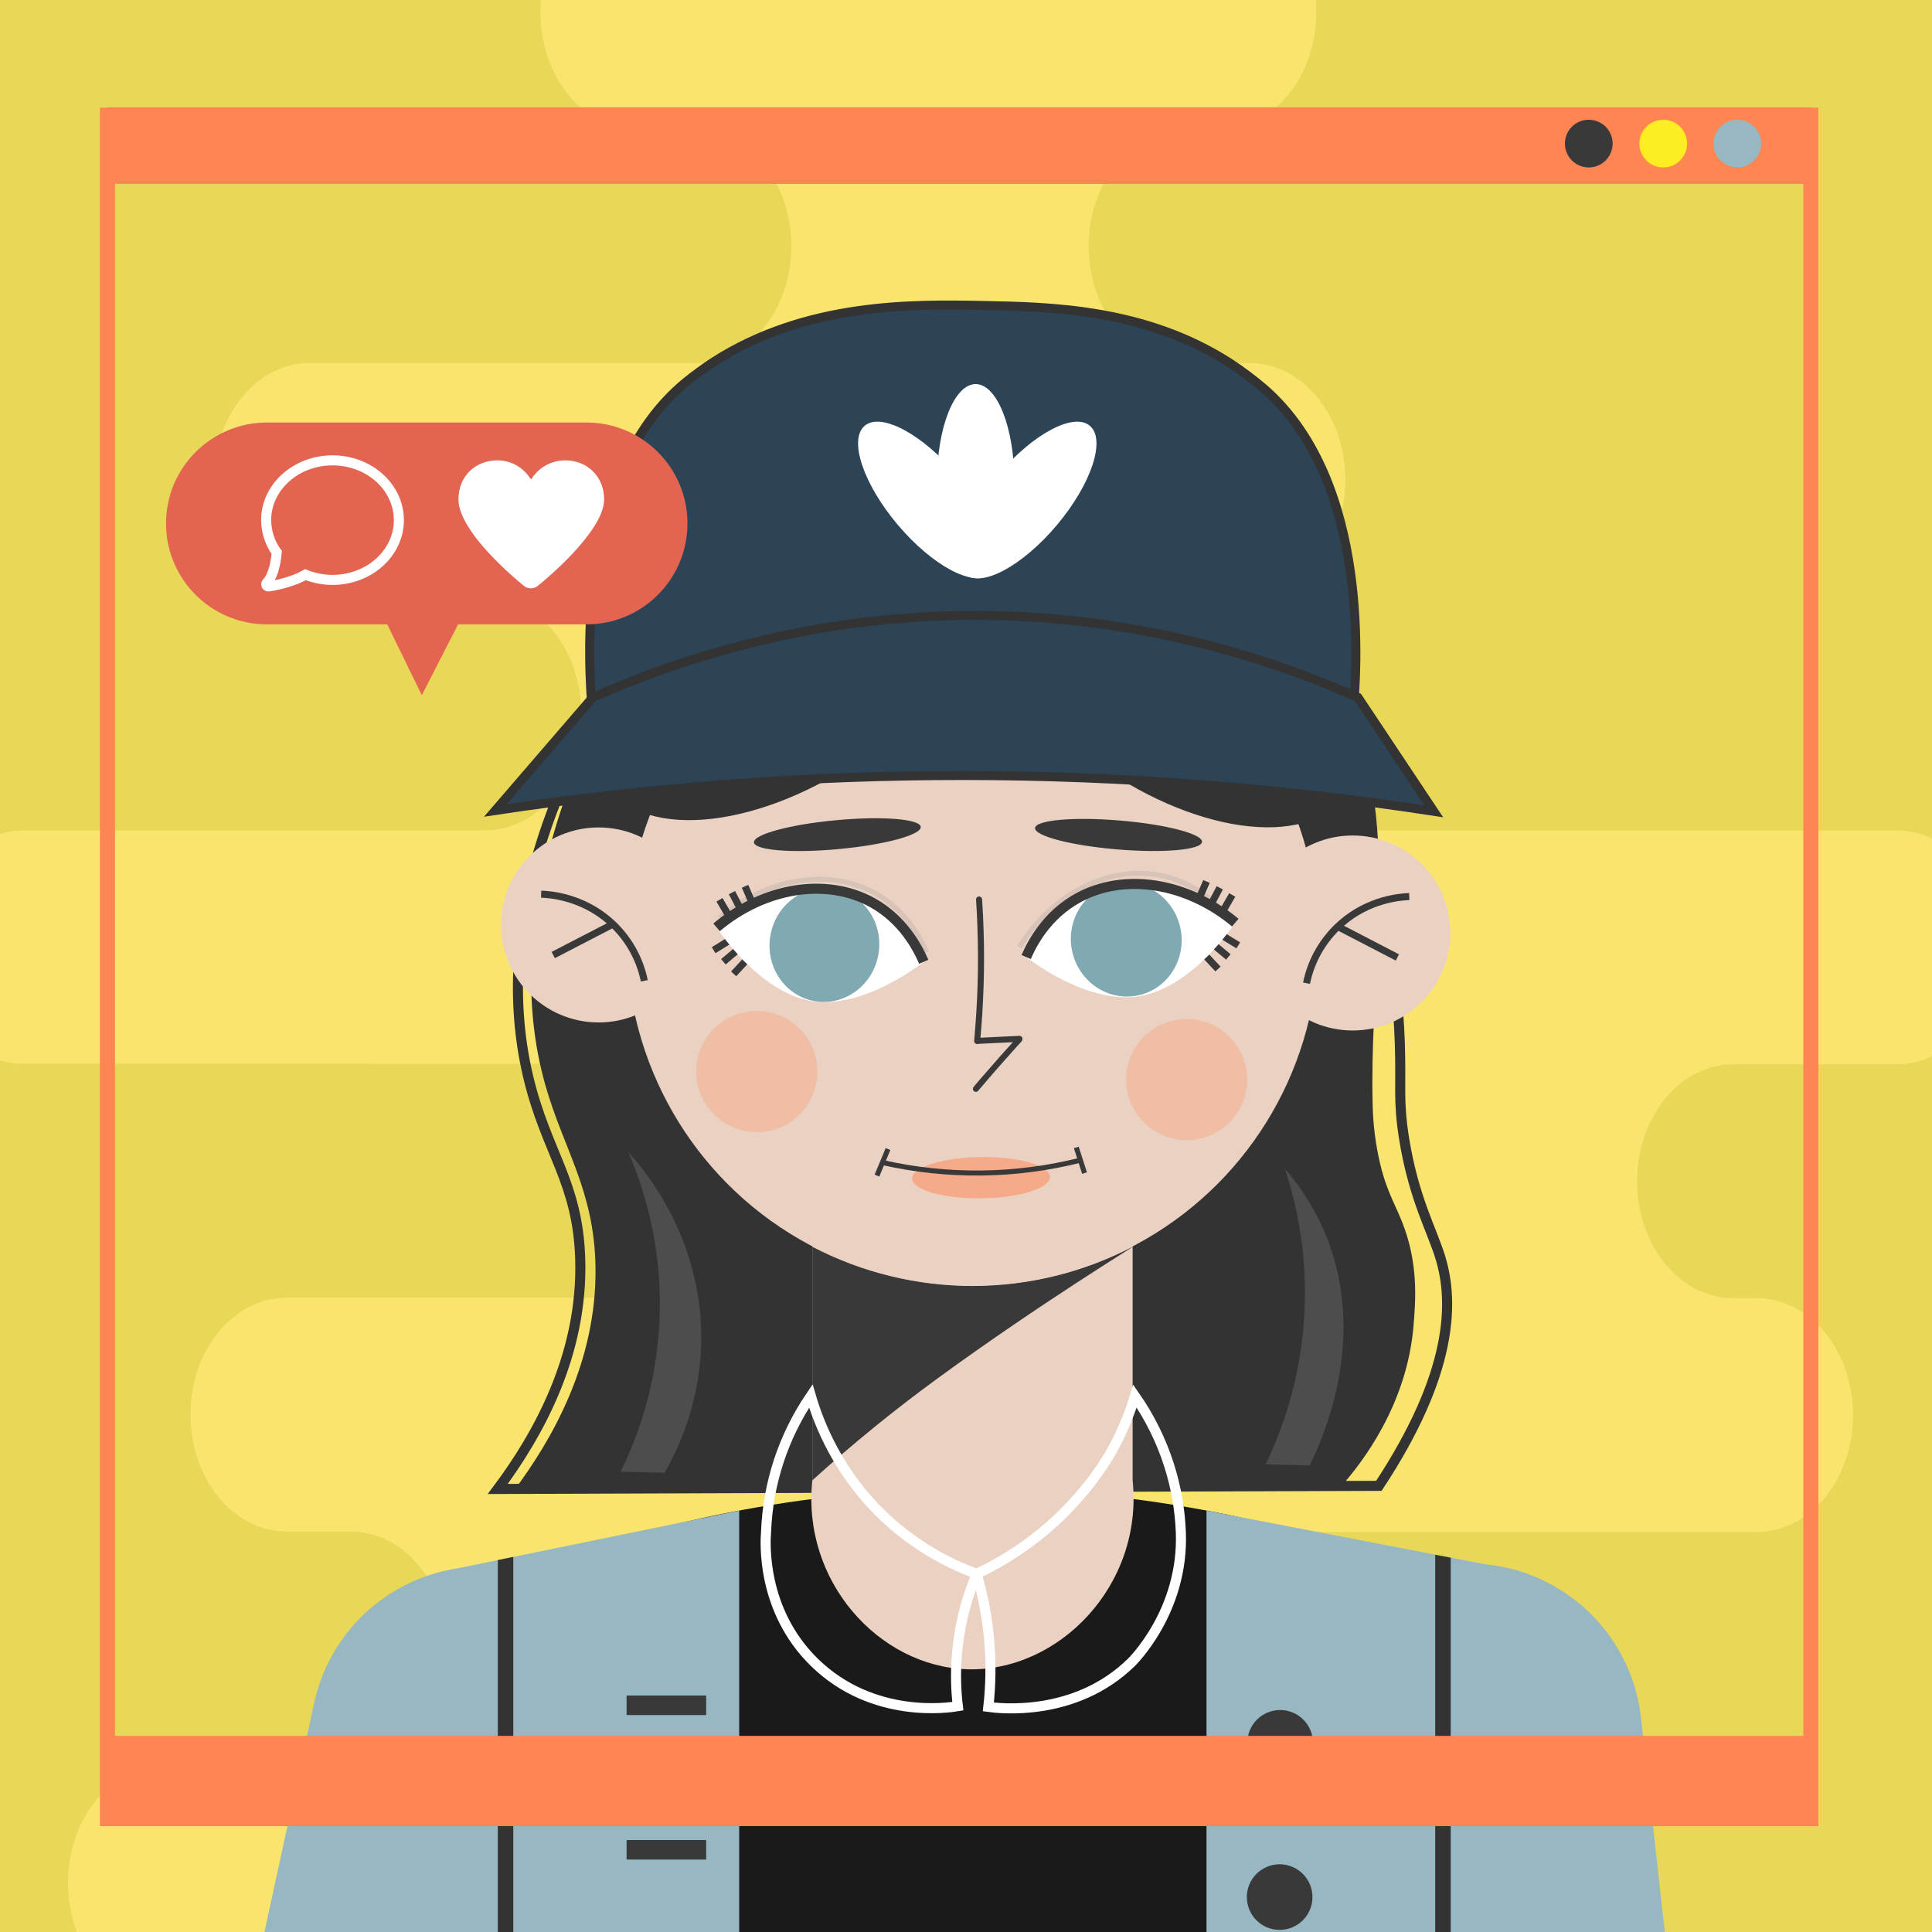 <?xml version="1.0" encoding="utf-8"?>
<!-- Generator: Adobe Illustrator 24.3.0, SVG Export Plug-In . SVG Version: 6.00 Build 0)  -->
<svg version="1.1" id="Layer_1" xmlns="http://www.w3.org/2000/svg" xmlns:xlink="http://www.w3.org/1999/xlink" x="0px" y="0px"
	 viewBox="0 0 1920 1920" style="enable-background:new 0 0 1920 1920;" xml:space="preserve">
<g id="BACKGROUND">
	<rect x="-52.7" y="-52.7" style="fill:#E9D758;" width="2025.5" height="2025.5"/>
</g>
<g id="_2ND_BACK">
	<path style="fill:#F9E46E;" d="M163.2,1754.4h185.5c52.8,0,95.6-52,95.6-116.2s-42.8-116.2-95.6-116.2h-63.8
		c-52.8,0-95.6-52-95.6-116.2s42.8-116.2,95.6-116.2h382.6c52.8,0,95.7-52,95.7-116.2s-42.8-116.2-95.7-116.2H24
		c-52.8,0-95.6-52-95.6-116.2S-28.8,825.2,24,825.2h458c52.8,0,95.6-52,95.6-116.2S534.8,592.9,482,592.9H308.1
		c-52.8,0-95.6-52-95.6-116.1s42.8-116.1,95.6-116.1h382.6c52.8,0,95.7-52,95.7-116.2s-42.8-116.1-95.7-116.1h-58
		c-52.8,0-95.7-52-95.7-116.2S579.9-104,632.7-104h579.7c52.8,0,95.7,52,95.7,116.2s-42.8,116.2-95.7,116.2h-34.8
		c-52.8,0-95.7,52-95.7,116.1s42.8,116.2,95.7,116.2h63.8c52.8,0,95.6,52,95.6,116.1s-42.8,116.1-95.6,116.1h11.6
		c-52.8,0-95.7,52-95.7,116.2s42.8,116.2,95.7,116.2h631.9c52.8,0,95.7,52,95.7,116.2s-42.8,116.2-95.7,116.2h-162.3
		c-52.8,0-95.7,52-95.7,116.2s42.8,116.2,95.7,116.2h23.2c52.8,0,95.7,52,95.7,116.2s-42.8,116.2-95.7,116.2H1311
		c-52.8,0-95.7,52-95.7,116.2s42.8,116.2,95.7,116.2h220.3c52.8,0,95.7,52,95.7,116.2s-42.8,116.2-95.7,116.2h-1368
		c-52.8,0-95.7-52-95.7-116.2s42.8-116.2,95.6-116.2L163.2,1754.4z"/>
</g>
<g id="ELEMENTS">
	<path style="fill:none;stroke:#333333;stroke-width:10;stroke-miterlimit:10;" d="M1370.3,1476.6l-875.6,3.1
		c39.5-53,85-133,81.9-229.1c-2.5-76.4-33.5-104.9-51.5-179.7c-42.6-177.5,58.9-342.1,69.3-358.4
		c74.3-116.9,226.7-239.5,410.5-226.1c122.5,8.9,273.4,79.2,321.5,202c1.5,3.8,6.2,24.6,15.6,66.3c31,137.3,46.6,206,49.1,281.2
		c1.5,44-1.8,57.3,4.2,95.1c9.5,59.7,27.9,91.6,36.2,119C1445,1294.5,1443.8,1365.1,1370.3,1476.6z"/>
	<path style="fill:#97B7C3;" d="M1440.5,1554.9L1440.5,1554.9c94.6-10.5,179.8,57.7,190.3,152.3l35.3,318
		c10.5,94.6-57.7,179.8-152.3,190.3l0,0c-94.6,10.5-179.8-57.7-190.3-152.3l-35.3-318C1277.7,1650.6,1345.9,1565.4,1440.5,1554.9z"
		/>
	<path style="fill:#97B7C3;" d="M517.2,1560.6L517.2,1560.6c93,20.2,152.1,112,131.9,205l-67.9,312.7c-20.2,93-112,152.1-205,131.9
		l0,0c-93-20.2-152.1-112-131.9-205l67.9-312.7C332.4,1599.4,424.1,1540.4,517.2,1560.6z"/>
	<path style="fill:#333333;" d="M1333.2,1476.7l-823.1,5.5c37.6-50.1,83.2-128,81.7-223.2c-1.2-75.9-31.6-116.6-49.7-180.2
		c-21.6-75.7-28.3-193.3,52.3-366.3C669.9,554,823.3,453.8,984.5,458.2c161.6,4.4,316.4,113.4,362.5,246c6.7,19.2,9.4,35,14.9,66.5
		c20.1,115-0.6,212.9,2.2,326.2c0.3,20.1,2.9,40.2,7.5,59.8c7.2,30.2,16.8,42.7,24.6,65.2c13.2,38.2,10.5,71.5,8.6,94.9
		C1398.4,1397,1352.3,1455,1333.2,1476.7z"/>
	<path style="fill:#1A1A1A;" d="M1494.7,2390.4l-1048-4c23.6-274.6,47.2-549.3,70.8-823.9c289.3-110.6,609.2-110.6,898.5,0
		C1442.2,1838.5,1468.5,2114.5,1494.7,2390.4z"/>
	<path style="fill:#EAD1C2;" d="M1125.6,1471.2c10.8,104.4-73.6,190.6-164.6,187.7c-87.5-2.8-164.4-87.5-153.7-187.7v-318.3h318.3
		L1125.6,1471.2z"/>
	<path style="fill:#39393A;" d="M1125.6,1239c7.3-3.8-89.6,54.7-194.5,131.3c-43,31.4-84.3,65.1-123.8,100.8V1239
		C907,1291,1025.9,1291,1125.6,1239z"/>
	<circle style="fill:#EAD1C2;" cx="966.5" cy="934" r="343.7"/>
	<circle style="fill:#EAD1C2;" cx="594.9" cy="919.2" r="96.9"/>
	<circle style="fill:#EAD1C2;" cx="1344.3" cy="927.2" r="96.9"/>
	
		<ellipse transform="matrix(0.996 -9.271816e-02 9.271816e-02 0.996 -73.298 80.707)" style="fill:#39393A;" cx="831.9" cy="829.2" rx="83.2" ry="14.4"/>
	
		<ellipse transform="matrix(8.315601e-02 -0.997 0.997 8.315601e-02 191.384 1868.7)" style="fill:#39393A;" cx="1111.3" cy="830.3" rx="14.4" ry="83.2"/>
	
		<ellipse transform="matrix(1 -1.221700e-02 1.221700e-02 1 -14.225 11.998)" style="opacity:0.5;fill:#FF8552;enable-background:new    ;" cx="974.9" cy="1170.3" rx="68.5" ry="20.5"/>
	<path style="fill:none;stroke:#39393A;stroke-width:5;stroke-miterlimit:10;" d="M877,1155.3c64.9,14.7,132.4,13.9,197-2.4"/>
	<path style="fill:#39393A;" d="M970,893.9c1.2,18.3,1.8,36.6,1.9,55s-0.4,36.6-1.5,54.7c-0.6,10.3-1.4,20.6-2.3,30.9
		c0,1.7,1.3,3,3,3c1.6,0,3-1.4,3-3c1.7-18.2,2.8-36.5,3.4-54.9c0.6-18.2,0.6-36.5,0-54.7c-0.3-10.3-0.8-20.7-1.5-31c0-1.6-1.4-3-3-3
		C971.3,890.9,970,892.2,970,893.9z"/>
	<path style="fill:#39393A;" d="M971.6,1037.4l41.5-2c1.6,0,3-1.4,3-3c0-1.7-1.3-3-3-3l-41.5,2c-1.6,0-3,1.4-3,3
		C968.6,1036.1,970,1037.4,971.6,1037.4z"/>
	<path style="fill:#39393A;" d="M1010.7,1031.1c-11.4,12.5-22.6,25.1-33.6,37.9c-3.2,3.6-6.3,7.3-9.4,11c-1.1,1.2-1.1,3.1,0,4.2
		c1.2,1.2,3.1,1.2,4.2,0c10.9-12.9,22-25.6,33.3-38.2c3.2-3.6,6.4-7.2,9.7-10.7c1.1-1.2,1.1-3.1,0-4.3
		C1013.8,1030,1011.9,1030,1010.7,1031.1L1010.7,1031.1z"/>
	<circle style="opacity:0.25;fill:#FF8552;enable-background:new    ;" cx="752.1" cy="1064.9" r="60.2"/>
	<circle style="opacity:0.25;fill:#FF8552;enable-background:new    ;" cx="1179.3" cy="1072.9" r="60.2"/>
	
		<ellipse transform="matrix(0.817 -0.576 0.576 0.817 -229.144 573.484)" style="fill:#333333;" cx="789.9" cy="648.1" rx="229.6" ry="124.9"/>
	
		<ellipse transform="matrix(0.597 -0.802 0.802 0.597 -59.009 1191.595)" style="fill:#333333;" cx="1156.9" cy="654.6" rx="123.4" ry="226.6"/>
	<path style="fill:#4D4D4D;" d="M923,564.2c2.4,0.9-25.8,151.8-132.4,191.2c-65.8,24.3-134.8-3.6-134-8.7s72,16.2,140.8-16.1
		C895,684.9,920.8,563.4,923,564.2z"/>
	<path style="fill:#4D4D4D;" d="M1330,752.3c0.2,2.7-149.7,30.2-230.9-60.9c-50.1-56.3-53.9-135-49-136s15.8,77.3,74.5,133.7
		C1207.8,769,1329.8,749.9,1330,752.3z"/>
	<line style="fill:none;stroke:#39393A;stroke-width:5;stroke-miterlimit:10;" x1="882.5" y1="1141.9" x2="871.5" y2="1168.3"/>
	<line style="fill:none;stroke:#39393A;stroke-width:5;stroke-miterlimit:10;" x1="1069.6" y1="1140.3" x2="1077.8" y2="1165.8"/>
	<path style="fill:#97B7C3;" d="M446.7,2210.7h287.9v-709.5l-279.4,57.3C452.3,1775.9,449.5,1993.3,446.7,2210.7z"/>
	<path style="fill:#97B7C3;" d="M1477.1,2210.7h-278.1v-709.5l278.1,53.6V2210.7z"/>
	<circle style="fill:#39393A;" cx="1272.2" cy="1732" r="32.6"/>
	<circle style="fill:#39393A;" cx="1271.7" cy="1885.3" r="32.6"/>
	<rect x="622.7" y="1685" style="fill:#39393A;" width="79.1" height="19.4"/>
	<rect x="622.7" y="1828.6" style="fill:#39393A;" width="79.1" height="19.4"/>
	<path style="fill:none;stroke:#FFFFFF;stroke-width:10;stroke-miterlimit:10;" d="M951.9,1695.6c-7.6,1.3-84.2,13.5-142.5-43.5
		c-53.2-52-48.9-120.2-48.1-129.7c1.8-48.3,17.3-95.1,44.5-135.1c7.3,25.1,26.7,78.1,76.8,123.7c25.6,23.2,55.6,41.3,88.1,53.1
		c-11.4,26.7-18.1,55.2-20,84.2C949.6,1664.1,950,1680,951.9,1695.6z"/>
	<path style="fill:none;stroke:#FFFFFF;stroke-width:10;stroke-miterlimit:10;" d="M982.2,1696.3c9.3,1.3,85.6,11,142-44.1
		c0,0,52.5-50.6,49.3-129.7c-0.9-22.7-4.9-45.2-11.8-66.8c-7.8-24.3-19.2-47.3-33.8-68.3c-5.7,18.8-13.3,37-22.9,54.2
		c-3.7,6.7-21.5,37.7-55.8,69.5c-23.3,21.6-49.9,39.5-78.6,53C983.2,1607,987.2,1651.9,982.2,1696.3L982.2,1696.3z"/>
	<path style="fill:none;stroke:#D8C3B8;stroke-width:5;stroke-miterlimit:10;" d="M715,912.3c47.7-40.2,109.5-49.7,154.8-24.6
		c30.7,17,45.2,45.1,51.1,58.8"/>
	<path style="fill:none;stroke:#D8C3B8;stroke-width:5;stroke-miterlimit:10;" d="M1013.1,941.1c32.9-53,88.7-81.1,139.6-71.3
		c34.5,6.7,57,28.9,66.8,40.1"/>
	<line style="fill:none;stroke:#39393A;stroke-width:7;stroke-miterlimit:10;" x1="725.6" y1="934.1" x2="709.2" y2="944.3"/>
	<line style="fill:none;stroke:#39393A;stroke-width:7;stroke-miterlimit:10;" x1="732.3" y1="944.5" x2="718.9" y2="955.8"/>
	<line style="fill:none;stroke:#39393A;stroke-width:7;stroke-miterlimit:10;" x1="740.2" y1="955.8" x2="729.1" y2="967.8"/>
	<path style="fill:#FFFFFF;" d="M918,955.8c0,0-59.2,48-112.2,38.9c-50.9-8.7-91.2-69.2-93.7-73.1l0,0c16-12.3,33.9-21.9,53-28.6
		c11.2-3.9,35.3-12.3,59.2-10.3C880.1,887.5,913.5,947.4,918,955.8z"/>
	
		<ellipse transform="matrix(0.16 -0.987 0.987 0.16 -238.836 1597.73)" style="fill:#80A9B2;" cx="819.6" cy="939.2" rx="56.7" ry="54.5"/>
	<path style="fill:none;stroke:#39393A;stroke-width:10;stroke-miterlimit:10;" d="M712.1,921.6c47.7-40.2,109.5-49.6,154.8-24.6
		c30.7,17,45.2,45.1,51.1,58.8"/>
	<line style="fill:none;stroke:#39393A;stroke-width:7;stroke-miterlimit:10;" x1="748.1" y1="898.5" x2="740.4" y2="880.8"/>
	<line style="fill:none;stroke:#39393A;stroke-width:7;stroke-miterlimit:10;" x1="736.4" y1="904.3" x2="727.4" y2="887.1"/>
	<line style="fill:none;stroke:#39393A;stroke-width:7;stroke-miterlimit:10;" x1="724.7" y1="910.9" x2="715" y2="894.2"/>
	<line style="fill:none;stroke:#39393A;stroke-width:7;stroke-miterlimit:10;" x1="1213.9" y1="929.3" x2="1230.6" y2="939.5"/>
	<line style="fill:none;stroke:#39393A;stroke-width:7;stroke-miterlimit:10;" x1="1207.2" y1="939.7" x2="1220.7" y2="951"/>
	<line style="fill:none;stroke:#39393A;stroke-width:7;stroke-miterlimit:10;" x1="1199.2" y1="951" x2="1210.4" y2="963"/>
	<path style="fill:#FFFFFF;" d="M1019.7,951c0,0,59.8,48,113.3,38.9c51.4-8.7,92.1-69.2,94.5-73.1l0,0c-16.2-12.3-34.3-22-53.6-28.6
		c-11.3-3.9-35.7-12.3-59.8-10.3C1058,882.7,1024.3,942.6,1019.7,951z"/>
	
		<ellipse transform="matrix(0.978 -0.208 0.208 0.978 -169.577 252.651)" style="fill:#80A9B2;" cx="1119.1" cy="934.4" rx="55" ry="56.7"/>
	<path style="fill:none;stroke:#39393A;stroke-width:10;stroke-miterlimit:10;" d="M1227.6,916.9c-48.2-40.2-110.5-49.7-156.2-24.6
		c-31,17-45.7,45.1-51.6,58.8"/>
	<line style="fill:none;stroke:#39393A;stroke-width:7;stroke-miterlimit:10;" x1="1191.3" y1="893.7" x2="1199" y2="876"/>
	<line style="fill:none;stroke:#39393A;stroke-width:7;stroke-miterlimit:10;" x1="1203.1" y1="899.5" x2="1212.2" y2="882.3"/>
	<line style="fill:none;stroke:#39393A;stroke-width:7;stroke-miterlimit:10;" x1="1214.9" y1="906.1" x2="1224.6" y2="889.4"/>
	<path style="fill:none;stroke:#39393A;stroke-width:7;stroke-miterlimit:10;" d="M1400.5,891c-8.9,0.3-40.1,2.6-67.7,26.8
		c-17.6,15.5-29.7,36.3-34.4,59.3"/>
	<line style="fill:none;stroke:#39393A;stroke-width:7;stroke-miterlimit:10;" x1="1388.7" y1="951.5" x2="1330.3" y2="921.2"/>
	<path style="fill:none;stroke:#39393A;stroke-width:7;stroke-miterlimit:10;" d="M537.8,888.6c8.9,0.3,40.3,2.6,68,26.8
		c17.7,15.5,29.8,36.3,34.5,59.3"/>
	<line style="fill:none;stroke:#39393A;stroke-width:7;stroke-miterlimit:10;" x1="549.8" y1="949.1" x2="608.3" y2="918.8"/>
	<path style="fill:#4D4D4D;" d="M660.5,1463.6l-43.7-1.1c49.2-99.6,51.9-215.8,7.5-317.7c15.6,17.2,72.2,83.6,72.6,182.9
		C697.2,1392.2,673.7,1440.6,660.5,1463.6z"/>
	<path style="fill:#4D4D4D;" d="M1301.4,1456.4l-43.7-1.1c44.5-91.8,51.3-197.3,19.1-294.1c17.4,20.1,31.3,42.8,41.3,67.5
		C1359.8,1332.3,1313.3,1432.5,1301.4,1456.4z"/>
	<path style="fill:#2C4455;stroke:#333333;stroke-width:9;stroke-miterlimit:10;" d="M1344.3,712.9c-76.2-26.6-206-62.5-372-63.3
		c-171.9-0.8-306.1,36.4-383.2,63.3c-5.2-56.4-16.5-243.3,92.4-333c8.7-7.1,17.8-13.7,27.2-19.9c92.7-59.8,199.8-57.7,268.8-56.4
		c66.6,1.3,160.7,3.1,244.8,57.3c11.9,7.8,23.2,16.3,34,25.5C1363.3,479.7,1348.5,669.4,1344.3,712.9z"/>
	<path style="fill:#2C4455;stroke:#333333;stroke-width:9;stroke-miterlimit:10;" d="M1424.8,806.2c-309-47.1-623.4-47.4-932.5-0.8
		l96.8-112.3c83-36.8,216.2-82.1,383.2-81.5c163.9,0.5,294.8,45,377.2,81.5L1424.8,806.2z"/>
	<path style="fill:#333333;" d="M510.1,1920h-15.4v-369.6l15.4-3.2L510.1,1920z"/>
	<path style="fill:#333333;" d="M1441.7,1920h-15.4v-374.9l15.4,2.9L1441.7,1920z"/>
	
		<rect x="106.8" y="114.5" style="fill:none;stroke:#FF8552;stroke-width:15;stroke-miterlimit:10;" width="1692.8" height="1692.8"/>
	<rect x="106.8" y="106.6" style="fill:#FF8552;" width="1692.8" height="76.2"/>
	<circle style="fill:#FCEE21;" cx="1652.9" cy="142.7" r="23.7"/>
	<circle style="fill:#97B7C3;" cx="1726.5" cy="142.7" r="23.7"/>
	<circle style="fill:#39393A;" cx="1578.9" cy="142.7" r="23.7"/>
	<rect x="106.8" y="1725.1" style="fill:#FF8552;" width="1692.8" height="76.2"/>
	<ellipse style="fill:#FFFFFF;" cx="969.6" cy="478.1" rx="38.4" ry="96.4"/>
	
		<ellipse transform="matrix(0.643 -0.766 0.766 0.643 -15.722 959.573)" style="fill:#FFFFFF;" cx="1020.8" cy="496.6" rx="96.4" ry="38.4"/>
	
		<ellipse transform="matrix(0.764 -0.645 0.645 0.764 -102.899 711.795)" style="fill:#FFFFFF;" cx="921.6" cy="496.6" rx="38.4" ry="96.4"/>
</g>
<g id="INSTA">
	<path style="fill:#E36450;" d="M265.3,419.9h317.6c55.4,0,100.3,44.9,100.3,100.3v0c0,55.4-44.9,100.3-100.3,100.3H265.3
		c-55.4,0-100.3-44.9-100.3-100.3v0C165,464.8,209.9,419.9,265.3,419.9z"/>
	<path style="fill:#E36450;" d="M419.2,690.9L419.2,690.9l-44.6-91.4H466L419.2,690.9z"/>
	<path style="fill:#FFFFFF;" d="M561.6,457.5c-12.9,0-25.1,6.3-32.4,17l-1.5,1.9l-1-1.3c-7.1-11-19.3-17.6-32.4-17.6
		c-22.4,0-38.7,16.3-38.7,38.7c0,33.1,60,81.9,64.3,85.4c4.3,4.1,11,4.1,15.3,0c4.4-3.5,65.2-53.1,65.2-85.4
		C600.3,473.8,584,457.5,561.6,457.5z"/>
	<path style="fill:none;stroke:#FFFFFF;stroke-width:10;stroke-miterlimit:10;" d="M330.5,457.5c-36.4,0-66,26.6-66,59.4
		c0.1,11.5,3.7,22.8,10.5,32.1c-1.3,14.4-4.8,25-9.8,30.1c-0.9,0.9-0.9,2.3,0,3.1c0.4,0.4,1,0.6,1.5,0.6c0.1,0,0.2,0,0.3,0
		c0.9-0.1,21.6-3.1,36.5-11.7c8.6,3.4,17.7,5.2,26.9,5.2c36.4,0,66-26.6,66-59.4S366.9,457.5,330.5,457.5z"/>
</g>
</svg>
